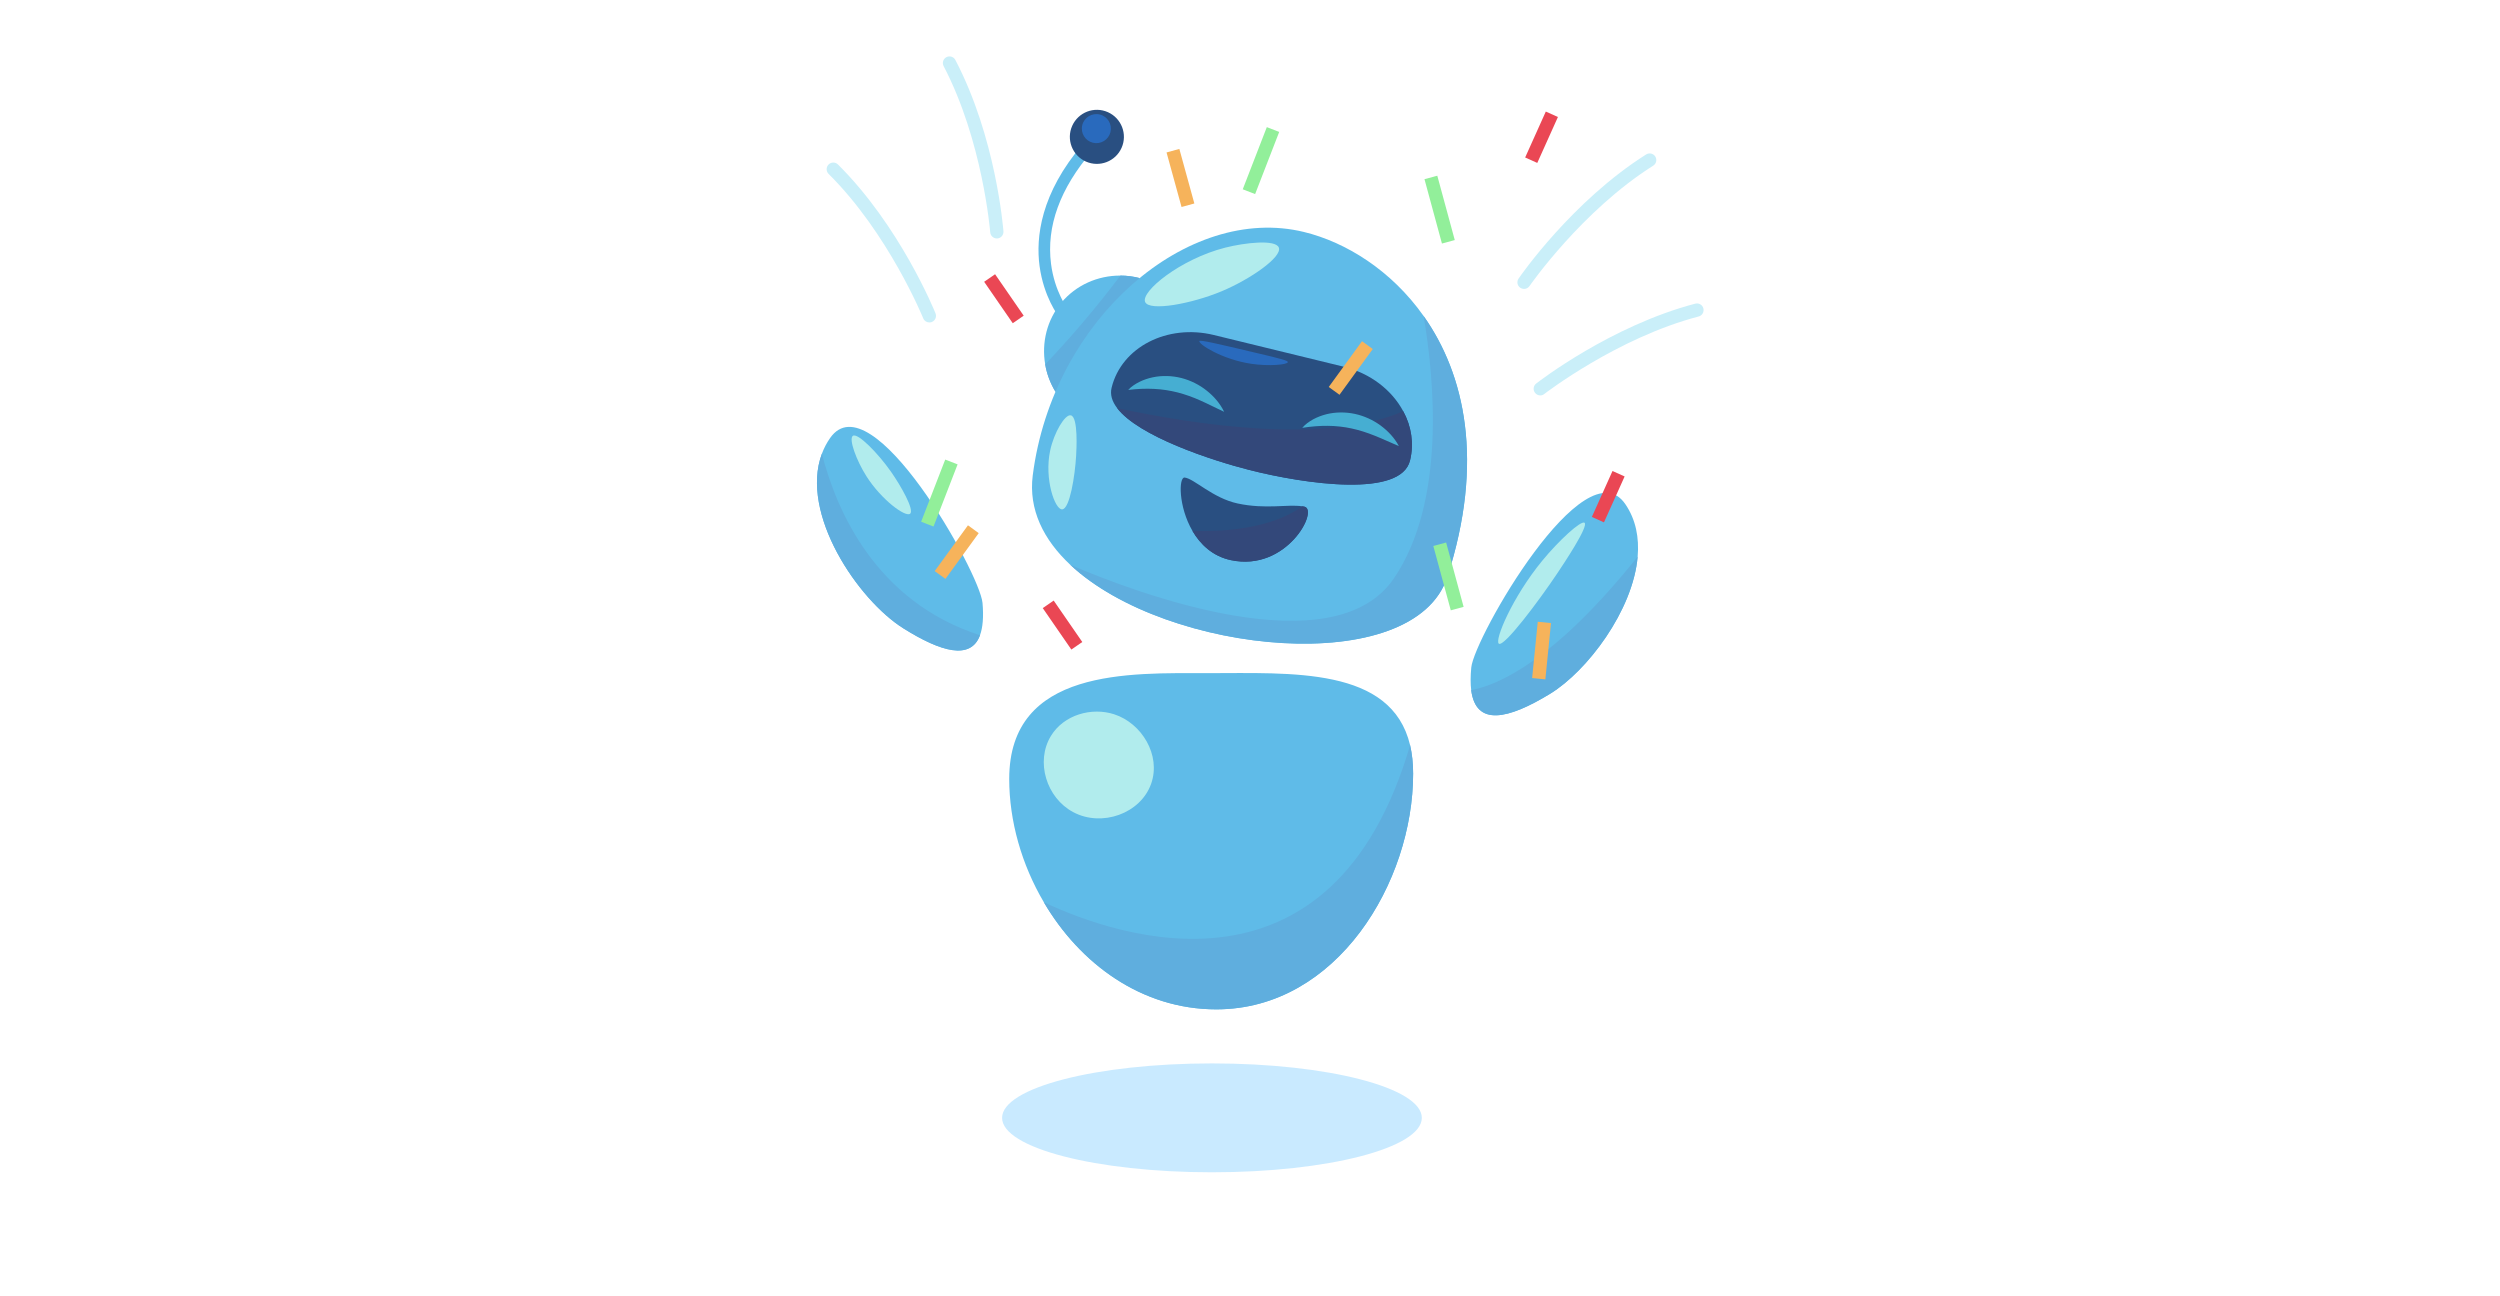 <?xml version="1.0" encoding="utf-8"?>
<!-- Generator: Adobe Illustrator 21.0.2, SVG Export Plug-In . SVG Version: 6.00 Build 0)  -->
<svg version="1.1" id="Layer_2" xmlns="http://www.w3.org/2000/svg" xmlns:xlink="http://www.w3.org/1999/xlink" x="0px" y="0px"
	 viewBox="0 0 3857.2 2000" style="enable-background:new 0 0 3857.2 2000;" xml:space="preserve">
<style type="text/css">
	.st0{fill:#5FBBE8;}
	.st1{fill:#5FAEDE;}
	.st2{fill:#B1ECED;}
	.st3{fill:#294F81;}
	.st4{fill:#33487A;}
	.st5{fill:#296ABD;}
	.st6{fill:#46AED2;}
	.st7{fill:#CAEFF9;}
	.st8{fill:#F6B35B;}
	.st9{fill:#EA4754;}
	.st10{fill:#92EF9A;}
	.st11{fill:#C9EAFF;}
</style>
<g>
	<g>
		<path class="st0" d="M1512,980.1c-14.2,38.6-59.7,26.1-118.3-10.7c-70-43.9-160.1-177.1-125.6-269.4c0,0,0,0,0,0
			c3.1-8.4,7.3-16.5,12.6-24.1c63.6-91.5,231.1,208.2,235.2,254.3C1517.8,952,1516.3,968.4,1512,980.1z"/>
		<path class="st1" d="M1512,980.1c-14.2,38.6-59.7,26.1-118.3-10.7c-70-43.9-160.1-177.1-125.6-269.4
			C1290.1,786.3,1350.4,927.9,1512,980.1z"/>
		<path class="st2" d="M1374.5,727.5c15.1,21.5,36.7,59.3,29.7,65.1c-7.2,5.9-44.4-21.6-67.4-57.8c-15.7-24.7-27.7-57.9-20.9-62.4
			C1323.6,667.4,1354.8,699.5,1374.5,727.5z"/>
	</g>
	<g>
		<path class="st0" d="M2180.3,1193.6c0,167.2-117.3,363.7-303.7,363.7c-115.5,0-210.6-70.7-266.1-165.3
			c-34.2-58-53.4-125.1-53.4-190.2c0-171.3,187-163.2,305.5-163.2c130,0,284.3-10,313,111.1
			C2178.6,1162.8,2180.3,1177.4,2180.3,1193.6z"/>
		<path class="st1" d="M2180.3,1193.6c0,167.2-117.3,363.7-303.7,363.7c-115.5,0-210.6-70.7-266.1-165.3
			c115.8,54.5,445.5,167.4,565.1-242.3C2178.6,1162.8,2180.3,1177.4,2180.3,1193.6z"/>
		<path class="st2" d="M1621.5,1135.4c-24.2,39.5-7.1,95.7,34.5,117.7c43.9,23.3,103.7,2.4,120.1-43.9c15.5-44-14.4-93.4-57.2-107.2
			C1684.5,1090.9,1641.6,1102.5,1621.5,1135.4z"/>
	</g>
	<g>
		<path class="st0" d="M2391.8,1070.3c-65.6,40.1-114.7,50.6-121.9-5.5c-1.2-9.6-1.2-21.2,0.1-35c4.6-46.1,175.2-344,237.8-251.8
			c16.2,23.8,21.4,51.7,18.9,80.8C2519.5,942.2,2448.8,1035.4,2391.8,1070.3z"/>
		<path class="st1" d="M2391.8,1070.3c-65.6,40.1-114.7,50.6-121.9-5.5c43.1-8.2,129.8-46.8,256.8-206
			C2519.5,942.2,2448.8,1035.4,2391.8,1070.3z"/>
		<path class="st2" d="M2402.9,884.3c-28.9,43.2-82.1,114.1-90.3,108.9c-7.4-4.7,20.7-71.9,67-128.2c25.8-31.4,59.9-62.6,65.2-58.4
			C2451.4,811.9,2411.9,870.8,2402.9,884.3z"/>
	</g>
	<g>
		<path class="st0" d="M1628.5,604.5c-8.1-13.3-13.4-27.7-15.9-42.3c-5.8-33.6,2.8-68.7,25-95.3c22.5-27,56.2-41.9,91.1-41.7
			c9.9,0,19.9,1.3,29.7,3.9C1749.5,563.3,1628.5,604.5,1628.5,604.5z"/>
		<path class="st1" d="M1628.5,604.5c-8.1-13.3-13.4-27.7-15.9-42.3c18.8-19.7,37.9-40.9,57.3-63.7c21.3-25,40.9-49.6,58.8-73.3
			c9.9,0,19.9,1.3,29.7,3.9C1715.1,487.5,1671.8,546,1628.5,604.5z"/>
		<path class="st0" d="M2233.2,889.7c-50.9,158.1-432.9,121.2-581.8-18.2c-41.4-38.7-64.7-85.4-58-138
			c30.9-241.8,239.4-419.3,418.4-375.6c64.9,15.8,135,59.3,184.7,129.7C2260.2,577.8,2290.4,712.2,2233.2,889.7z"/>
		<path class="st3" d="M2175.5,710.4c-7,28.8-46.8,37.9-95.1,37.3c-50.8-0.6-111.1-12-152.4-22.5c-59.2-15-171.3-52.1-204.4-95.6
			c-7.8-10.2-11.2-20.8-8.5-31.5c7.6-31.2,29.1-55.9,57.6-70.6c28.6-14.7,64.2-19.4,100.2-10.6l199.9,48.8
			c41.8,10.2,74.9,36.4,92.2,68.8C2177.6,657.7,2181.9,684.2,2175.5,710.4z"/>
		<path class="st4" d="M2175.5,710.4c-7,28.8-46.8,37.9-95.1,37.3c-50.8-0.6-111.1-12-152.4-22.5c-59.2-15-171.3-52.1-204.4-95.6
			c118.2,25.5,322.1,57.1,441.4,4.9C2177.6,657.7,2181.9,684.2,2175.5,710.4z"/>
		<path class="st1" d="M2233.2,889.7c-50.9,158.1-432.9,121.2-581.8-18.2c101.2,43.3,405.8,158.3,499.2,20.9
			c80.3-118.2,62.6-306.5,45.9-404.7C2260.2,577.8,2290.4,712.2,2233.2,889.7z"/>
		<path class="st2" d="M1766.8,465.9c6.5,14.9,71.5,2.9,118-16.5c44.5-18.6,93.8-53,88.3-67.4c-4.9-12.9-52-7.7-82.8,0.1
			C1821.5,399.6,1759.8,449.7,1766.8,465.9z"/>
		<path class="st2" d="M1620.2,695.5c-9.1,43.3,7.2,90.6,18.5,90.4c11.9-0.2,19.9-52.7,21.6-82.2c0.5-8.5,3.6-60.2-8.1-62.9
			C1643.1,638.8,1626.1,667.5,1620.2,695.5z"/>
		<path class="st5" d="M1987,558.7c-0.4,4-28.8,6.7-56.5,2.6c-44.9-6.7-81.8-30.4-80-35.1c0.8-2.2,28.7,4.3,84.3,17.5
			C1979.6,554.1,1987.2,556.6,1987,558.7z"/>
		<g>
			<path class="st0" d="M1633.4,488.2c-0.9-1.2-23.1-30.2-29.5-77.9c-5.8-43.6,1.2-111.7,67.3-188.7l13.6,11.7
				c-49.3,57.4-70.6,115.9-63.2,173.7c5.5,43.1,25.8,69.9,26,70.2L1633.4,488.2z"/>
			
				<ellipse transform="matrix(0.406 -0.914 0.914 0.406 811.847 1672.318)" class="st3" cx="1692.6" cy="211.5" rx="41.7" ry="41.7"/>
			
				<ellipse transform="matrix(0.236 -0.972 0.972 0.236 1098.977 1795.843)" class="st5" cx="1691.7" cy="198.9" rx="22.4" ry="22.4"/>
		</g>
		<g>
			<path class="st3" d="M1899,864.2c-28.1-6-47.1-24.3-59.2-45.1c-21.8-37.4-21.4-83.3-12-82.3c14.5,1.6,43.4,31.8,81.7,40
				c43.9,9.4,77.1,0.8,99.9,4.4c1,0.1,2,0.3,3,0.5C2035.3,786.6,1985.4,882.7,1899,864.2z"/>
			<path class="st4" d="M1899,864.2c-28.1-6-47.1-24.3-59.2-45.1c39.7,1.4,118.7-1.2,169.6-37.9c1,0.1,2,0.3,3,0.5
				C2035.3,786.6,1985.4,882.7,1899,864.2z"/>
		</g>
		<path class="st6" d="M1740.7,601.6c4.9-5.4,11.1-9.3,17.5-12.5c6.5-3.2,13.4-5.5,20.6-7c14.3-3,29.5-2.5,43.9,1.1
			c14.3,3.7,27.7,10.4,39,19.4c11.3,9,20.8,19.9,27,32.8c-13-6-24.7-12.2-36.5-17.4c-11.7-5.3-23.4-9.4-35.2-12.5
			c-11.9-3-24-4.9-36.6-5.5C1767.8,599.4,1754.8,599.9,1740.7,601.6z"/>
		<path class="st6" d="M2009.2,660.1c4.7-5.5,10.7-9.7,17-13.2c6.4-3.4,13.2-6,20.3-7.8c14.2-3.5,29.4-3.6,43.9-0.5
			c14.4,3.1,28.1,9.4,39.7,17.9c11.6,8.6,21.5,19.1,28.2,31.8c-13.2-5.5-25.1-11.3-37.1-16c-11.9-4.8-23.7-8.6-35.7-11.2
			c-12-2.6-24.2-4-36.8-4.1C2036.1,656.9,2023.2,657.9,2009.2,660.1z"/>
	</g>
	<path class="st7" d="M1433.9,497.5c-4.1,0-7.9-2.4-9.5-6.4c-0.5-1.3-53.6-131.1-146-222.8c-4-4-4-10.5,0-14.5c4-4,10.5-4,14.5,0
		c95.4,94.8,148.3,224.2,150.5,229.7c2.1,5.2-0.4,11.2-5.7,13.3C1436.5,497.3,1435.2,497.5,1433.9,497.5z"/>
	<path class="st7" d="M1538,367.9c-5.3,0-9.8-4.1-10.2-9.4c-0.1-1.4-11.6-141.2-71.9-256.5c-2.6-5-0.7-11.2,4.3-13.8
		c5-2.6,11.2-0.7,13.8,4.3c62.4,119.1,73.7,258.5,74.2,264.4c0.4,5.6-3.8,10.6-9.4,11C1538.5,367.9,1538.3,367.9,1538,367.9z"/>
	<path class="st7" d="M2376.5,610.1c-3.1,0-6.1-1.4-8.1-4c-3.5-4.5-2.7-10.9,1.8-14.4c4.6-3.6,115.4-89,245.4-123.2
		c5.5-1.4,11.1,1.8,12.5,7.3c1.4,5.5-1.8,11.1-7.3,12.5c-125.9,33-236.9,118.7-238.1,119.5C2380.9,609.4,2378.7,610.1,2376.5,610.1z
		"/>
	<path class="st7" d="M2351.4,445.8c-2,0-4-0.6-5.8-1.8c-4.7-3.2-5.8-9.6-2.6-14.2c3.3-4.9,83.1-119.7,196.8-191.5
		c4.8-3,11.1-1.6,14.1,3.2c3,4.8,1.6,11.1-3.2,14.1c-110.1,69.5-190.1,184.6-190.9,185.8C2357.9,444.2,2354.7,445.8,2351.4,445.8z"
		/>
	
		<rect x="1811.5" y="231.2" transform="matrix(0.964 -0.265 0.265 0.964 -7.72 492.377)" class="st8" width="20.5" height="87.3"/>
	
		<rect x="2334.8" y="993.4" transform="matrix(9.960685e-02 -0.995 0.995 9.960685e-02 1142.91 3270.331)" class="st8" width="87.3" height="20.5"/>
	
		<rect x="2040.1" y="557.6" transform="matrix(0.588 -0.809 0.809 0.588 399.412 1919.641)" class="st8" width="87.3" height="20.5"/>
	
		<rect x="1432.2" y="841.6" transform="matrix(0.588 -0.809 0.809 0.588 -80.871 1544.906)" class="st8" width="87.3" height="20.5"/>
	
		<rect x="2339.6" y="201.3" transform="matrix(0.41 -0.912 0.912 0.41 1210.314 2294.163)" class="st9" width="77.7" height="20.5"/>
	
		<rect x="2442.6" y="755.9" transform="matrix(0.41 -0.912 0.912 0.41 765.196 2715.297)" class="st9" width="77.7" height="20.5"/>
	
		<rect x="1538.6" y="421.7" transform="matrix(0.823 -0.568 0.568 0.823 12.629 961.617)" class="st9" width="20.5" height="77.7"/>
	
		<rect x="1629.1" y="925.1" transform="matrix(0.823 -0.568 0.568 0.823 -257.374 1102.206)" class="st9" width="20.5" height="77.7"/>
	
		<rect x="2211.2" y="273" transform="matrix(0.965 -0.262 0.262 0.965 -7.537 592.346)" class="st10" width="20.5" height="102.9"/>
	
		<rect x="2224.6" y="839" transform="matrix(0.965 -0.262 0.262 0.965 -155.119 615.576)" class="st10" width="20.5" height="102.9"/>
	
		<rect x="1894.8" y="236.7" transform="matrix(0.361 -0.932 0.932 0.361 1012.774 1972.556)" class="st10" width="102.9" height="20.5"/>
	
		<rect x="1398.7" y="750.1" transform="matrix(0.361 -0.932 0.932 0.361 217.182 1837.785)" class="st10" width="102.9" height="20.5"/>
	<ellipse class="st11" cx="1869.9" cy="1724.7" rx="323.8" ry="84"/>
</g>
</svg>
